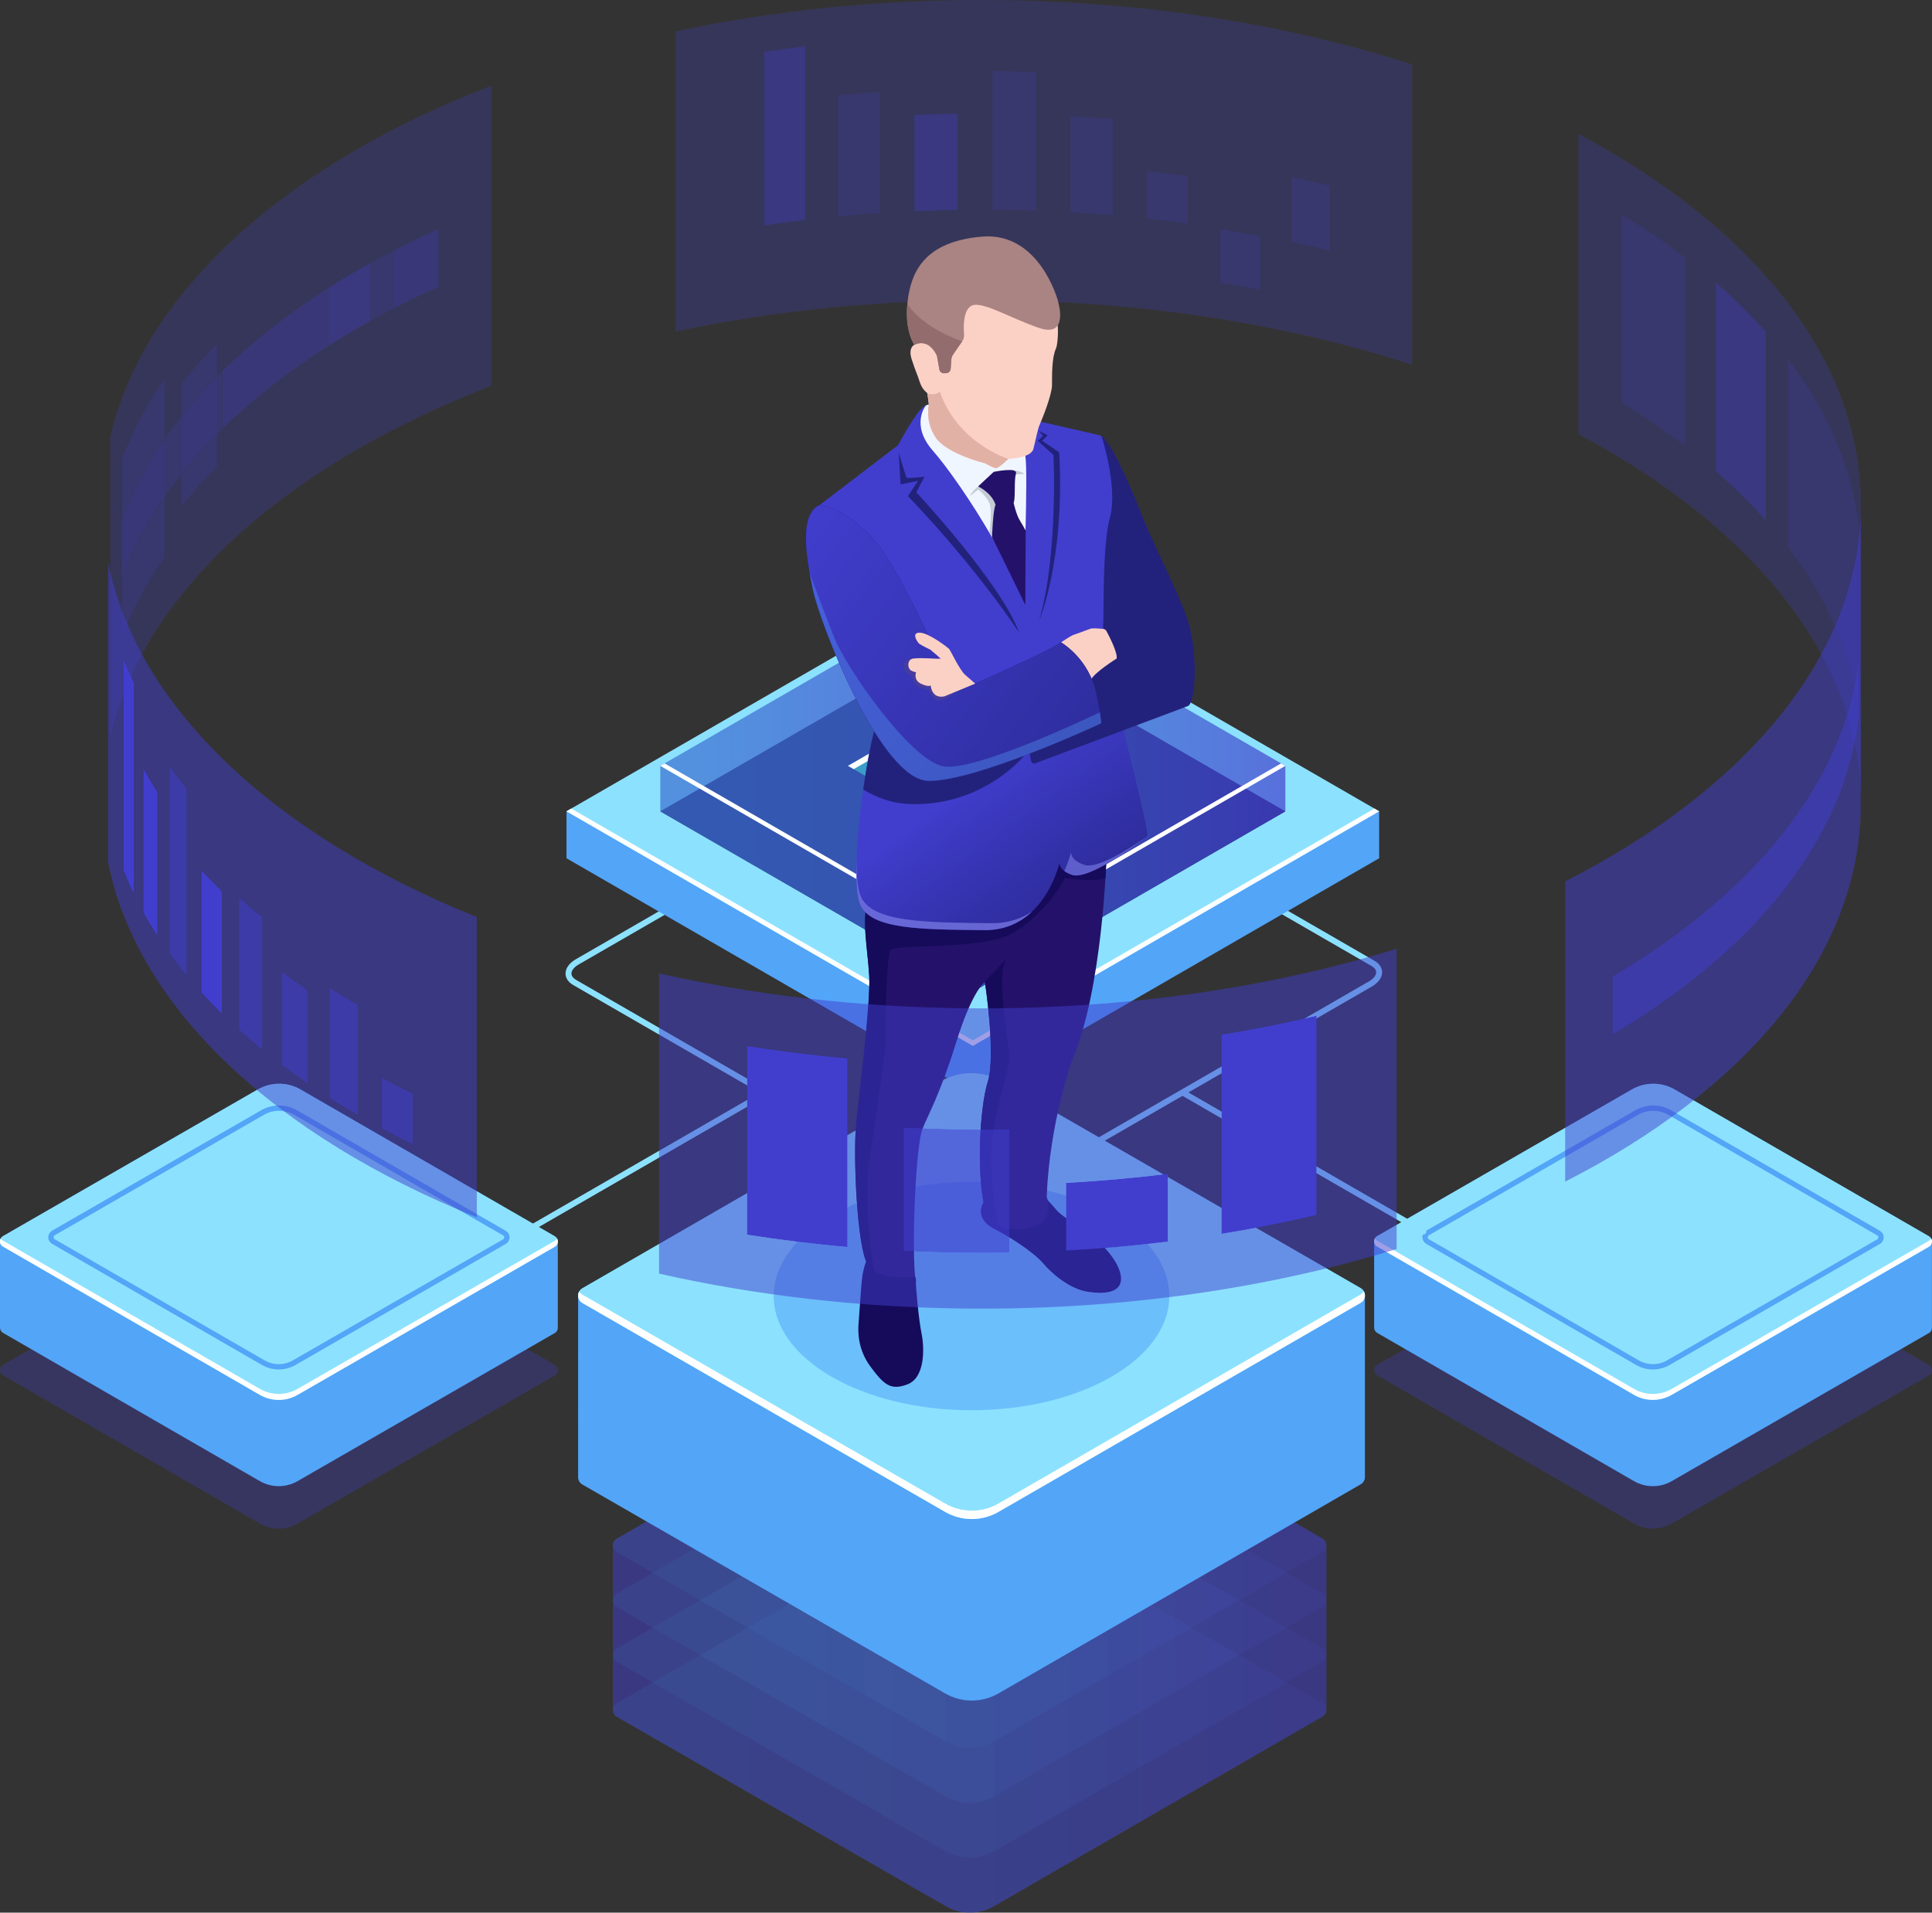 <?xml version="1.0" encoding="UTF-8"?>
<svg id="_Слой_2" data-name="Слой 2" xmlns="http://www.w3.org/2000/svg" xmlns:xlink="http://www.w3.org/1999/xlink" viewBox="0 0 362.67 359.12">
  <rect x="0" y="0" width="362.67" height="359.12" fill="#333333" stroke="none"/>
  <defs>
    <style>
      .cls-1 {
        opacity: .3;
      }

      .cls-1, .cls-2, .cls-3, .cls-4 {
        fill: none;
      }

      .cls-2, .cls-5 {
        opacity: .5;
      }

      .cls-6 {
        fill: #f0f6ff;
      }

      .cls-7 {
        fill: #fff;
      }

      .cls-8 {
        fill: #fcd1c5;
      }

      .cls-9 {
        fill: #936d6d;
      }

      .cls-10 {
        fill: #aa8383;
      }

      .cls-11 {
        fill: #c4ccd6;
      }

      .cls-12 {
        fill: #e2b1a6;
      }

      .cls-13 {
        fill: #24126a;
      }

      .cls-14 {
        fill: #22227c;
      }

      .cls-15 {
        fill: #160a5b;
      }

      .cls-16 {
        fill: #0f054c;
      }

      .cls-17, .cls-5, .cls-18, .cls-19, .cls-20 {
        fill: #413ece;
      }

      .cls-21 {
        fill: #453c9e;
      }

      .cls-22, .cls-23, .cls-24 {
        fill: #53a5f8;
      }

      .cls-25 {
        fill: url(#_Безымянный_градиент_64);
      }

      .cls-26 {
        fill: url(#_Безымянный_градиент_71);
      }

      .cls-27 {
        fill: url(#_Ѕезым_нный_градиент_209-10);
      }

      .cls-3 {
        opacity: .11;
      }

      .cls-28 {
        fill: url(#_Безымянный_градиент_8-4);
      }

      .cls-29 {
        fill: url(#_Безымянный_градиент_8-3);
      }

      .cls-30 {
        fill: url(#_Безымянный_градиент_8-2);
      }

      .cls-31 {
        fill: url(#_Безымянный_градиент_8-7);
      }

      .cls-32 {
        fill: url(#_Безымянный_градиент_8-5);
      }

      .cls-33 {
        fill: url(#_Безымянный_градиент_8-6);
      }

      .cls-34 {
        fill: url(#_Ѕезым_нный_градиент_254-2);
      }

      .cls-34, .cls-35, .cls-36, .cls-37 {
        opacity: .5;
      }

      .cls-35 {
        fill: url(#_Ѕезым_нный_градиент_254-3);
      }

      .cls-4 {
        stroke: #53a5f8;
        stroke-miterlimit: 10;
      }

      .cls-36 {
        fill: url(#_Ѕезым_нный_градиент_254);
      }

      .cls-38 {
        fill: url(#_Ѕезым_нный_градиент_209);
      }

      .cls-39 {
        fill: url(#_Безымянный_градиент_8);
      }

      .cls-40 {
        opacity: .68;
      }

      .cls-40, .cls-41 {
        fill: #7575e0;
      }

      .cls-23 {
        opacity: .56;
      }

      .cls-37 {
        fill: #42e8e0;
      }

      .cls-18 {
        opacity: .88;
      }

      .cls-19 {
        opacity: .75;
      }

      .cls-41 {
        opacity: .78;
      }

      .cls-42 {
        fill: url(#_Ѕезым_нный_градиент_209-4);
      }

      .cls-43 {
        fill: url(#_Ѕезым_нный_градиент_209-3);
      }

      .cls-44 {
        fill: url(#_Ѕезым_нный_градиент_209-2);
      }

      .cls-45 {
        fill: url(#_Ѕезым_нный_градиент_209-8);
      }

      .cls-46 {
        fill: url(#_Ѕезым_нный_градиент_209-5);
      }

      .cls-47 {
        fill: url(#_Ѕезым_нный_градиент_209-7);
      }

      .cls-48 {
        fill: url(#_Ѕезым_нный_градиент_209-6);
      }

      .cls-49 {
        fill: url(#_Ѕезым_нный_градиент_209-9);
      }

      .cls-24 {
        opacity: .35;
      }

      .cls-20 {
        opacity: .97;
      }
    </style>
    <linearGradient id="_Ѕезым_нный_градиент_209" data-name="Ѕезым€нный градиент 209" x1="0" y1="233.17" x2="104.72" y2="233.17" gradientUnits="userSpaceOnUse">
      <stop offset="0" stop-color="#5761d7"/>
      <stop offset=".07" stop-color="#5471d8"/>
      <stop offset=".28" stop-color="#4d9bda"/>
      <stop offset=".48" stop-color="#48bddd"/>
      <stop offset=".67" stop-color="#44d4de"/>
      <stop offset=".85" stop-color="#42e3df"/>
      <stop offset="1" stop-color="#42e8e0"/>
    </linearGradient>
    <linearGradient id="_Безымянный_градиент_8" data-name="Безымянный градиент 8" x1="0" y1="233.17" x2="104.72" y2="233.17" gradientUnits="userSpaceOnUse">
      <stop offset="0" stop-color="#8ce2fe"/>
      <stop offset="1" stop-color="#8ce2fe"/>
    </linearGradient>
    <linearGradient id="_Ѕезым_нный_градиент_209-2" data-name="Ѕезым€нный градиент 209" x1="257.95" x2="362.67" xlink:href="#_Ѕезым_нный_градиент_209"/>
    <linearGradient id="_Безымянный_градиент_8-2" data-name="Безымянный градиент 8" x1="257.95" x2="362.67" xlink:href="#_Безымянный_градиент_8"/>
    <linearGradient id="_Безымянный_градиент_8-3" data-name="Безымянный градиент 8" x1="106.16" y1="182.68" x2="259.45" y2="182.68" xlink:href="#_Безымянный_градиент_8"/>
    <linearGradient id="_Безымянный_градиент_8-4" data-name="Безымянный градиент 8" x1="97.75" y1="218.28" x2="144.24" y2="218.28" xlink:href="#_Безымянный_градиент_8"/>
    <linearGradient id="_Безымянный_градиент_8-5" data-name="Безымянный градиент 8" x1="221.53" y1="218.21" x2="267.75" y2="218.21" xlink:href="#_Безымянный_градиент_8"/>
    <linearGradient id="_Безымянный_градиент_8-6" data-name="Безымянный градиент 8" x1="106.34" y1="152.33" x2="258.89" y2="152.33" xlink:href="#_Безымянный_градиент_8"/>
    <linearGradient id="_Ѕезым_нный_градиент_254" data-name="Ѕезым€нный градиент 254" x1="123.95" y1="152.34" x2="241.28" y2="152.34" gradientUnits="userSpaceOnUse">
      <stop offset="0" stop-color="#42e8e0"/>
      <stop offset=".15" stop-color="#42e3df"/>
      <stop offset=".33" stop-color="#44d4de"/>
      <stop offset=".52" stop-color="#48bddd"/>
      <stop offset=".72" stop-color="#4d9bda"/>
      <stop offset=".93" stop-color="#5471d8"/>
      <stop offset="1" stop-color="#5761d7"/>
    </linearGradient>
    <linearGradient id="_Ѕезым_нный_градиент_254-2" data-name="Ѕезым€нный градиент 254" x1="182.62" y1="131.14" y2="131.14" xlink:href="#_Ѕезым_нный_градиент_254"/>
    <linearGradient id="_Ѕезым_нный_градиент_254-3" data-name="Ѕезым€нный градиент 254" y1="131.14" x2="182.62" y2="131.14" xlink:href="#_Ѕезым_нный_градиент_254"/>
    <linearGradient id="_Ѕезым_нный_градиент_209-3" data-name="Ѕезым€нный градиент 209" x1="-2636.99" y1="321.15" x2="-2503.04" y2="321.15" gradientTransform="translate(-2388) rotate(-180) scale(1 -1)" xlink:href="#_Ѕезым_нный_градиент_209"/>
    <linearGradient id="_Ѕезым_нный_градиент_209-4" data-name="Ѕезым€нный градиент 209" x1="-2636.99" y1="310.85" x2="-2503.04" y2="310.85" gradientTransform="translate(-2388) rotate(-180) scale(1 -1)" xlink:href="#_Ѕезым_нный_градиент_209"/>
    <linearGradient id="_Ѕезым_нный_градиент_209-5" data-name="Ѕезым€нный градиент 209" x1="-2636.99" y1="300.55" x2="-2503.04" y2="300.55" gradientTransform="translate(-2388) rotate(-180) scale(1 -1)" xlink:href="#_Ѕезым_нный_градиент_209"/>
    <linearGradient id="_Ѕезым_нный_градиент_209-6" data-name="Ѕезым€нный градиент 209" x1="-2636.99" y1="290.24" x2="-2503.04" y2="290.24" gradientTransform="translate(-2388) rotate(-180) scale(1 -1)" xlink:href="#_Ѕезым_нный_градиент_209"/>
    <linearGradient id="_Ѕезым_нный_градиент_209-7" data-name="Ѕезым€нный градиент 209" x1="-2644.21" y1="277.43" x2="-2496.52" y2="277.43" gradientTransform="translate(-2388) rotate(-180) scale(1 -1)" xlink:href="#_Ѕезым_нный_градиент_209"/>
    <linearGradient id="_Ѕезым_нный_градиент_209-8" data-name="Ѕезым€нный градиент 209" x1="-2644.21" y1="266.07" x2="-2496.52" y2="266.07" gradientTransform="translate(-2388) rotate(-180) scale(1 -1)" xlink:href="#_Ѕезым_нный_градиент_209"/>
    <linearGradient id="_Ѕезым_нный_градиент_209-9" data-name="Ѕезым€нный градиент 209" x1="-2644.21" y1="254.71" x2="-2496.52" y2="254.71" gradientTransform="translate(-2388) rotate(-180) scale(1 -1)" xlink:href="#_Ѕезым_нный_градиент_209"/>
    <linearGradient id="_Ѕезым_нный_градиент_209-10" data-name="Ѕезым€нный градиент 209" x1="-2644.21" y1="243.35" x2="-2496.52" y2="243.35" gradientTransform="translate(-2388) rotate(-180) scale(1 -1)" xlink:href="#_Ѕезым_нный_градиент_209"/>
    <linearGradient id="_Безымянный_градиент_8-7" data-name="Безымянный градиент 8" x1="-2644.21" y1="243.35" x2="-2496.52" y2="243.35" gradientTransform="translate(-2388) rotate(-180) scale(1 -1)" xlink:href="#_Безымянный_градиент_8"/>
    <linearGradient id="_Безымянный_градиент_64" data-name="Безымянный градиент 64" x1="193.49" y1="138.72" x2="234.48" y2="194.83" gradientUnits="userSpaceOnUse">
      <stop offset="0" stop-color="#413ece"/>
      <stop offset=".04" stop-color="#3e3bc7"/>
      <stop offset=".31" stop-color="#3230a6"/>
      <stop offset=".56" stop-color="#29288f"/>
      <stop offset=".8" stop-color="#232380"/>
      <stop offset="1" stop-color="#22227c"/>
    </linearGradient>
    <linearGradient id="_Безымянный_градиент_71" data-name="Безымянный градиент 71" x1="144.6" y1="101.91" x2="236.38" y2="172.36" gradientUnits="userSpaceOnUse">
      <stop offset="0" stop-color="#413ece"/>
      <stop offset=".34" stop-color="#3735b5"/>
      <stop offset="1" stop-color="#22227c"/>
    </linearGradient>
  </defs>
  <g id="_лой_1" data-name="—лой_1">
    <g>
      <g>
        <g class="cls-1">
          <path class="cls-17" d="m56.41,228.73c-2.48-1.43-5.54-1.43-8.02,0L.56,256.27c-.75.43-.75,1.52,0,1.96l48.22,27.84c2.19,1.26,4.89,1.26,7.08,0l48.29-27.81c.75-.43.75-1.52,0-1.96l-47.75-27.57Z"/>
        </g>
        <g class="cls-3">
          <path class="cls-38" d="m56.41,204.56c-2.48-1.43-5.54-1.43-8.02,0L.56,232.1c-.75.43-.75,1.52,0,1.96l48.22,27.84c2.19,1.26,4.89,1.26,7.08,0l48.29-27.81c.75-.43.75-1.52,0-1.96l-47.75-27.57Z"/>
        </g>
        <path class="cls-22" d="m104.16,232.13l-47.75-27.57c-2.48-1.43-5.54-1.43-8.02,0L.56,232.1c-.38.22-.56.6-.56.98v16.2c0,.38.19.76.56.98l48.22,27.84c2.19,1.26,4.89,1.26,7.08,0l48.29-27.81c.38-.22.56-.6.56-.98v-16.2h0c0-.38-.19-.76-.56-.98Z"/>
        <path class="cls-39" d="m56.41,204.56c-2.48-1.43-5.54-1.43-8.02,0L.56,232.1c-.75.43-.75,1.52,0,1.96l48.22,27.84c2.19,1.26,4.89,1.26,7.08,0l48.29-27.81c.75-.43.75-1.52,0-1.96l-47.75-27.57Z"/>
        <path class="cls-4" d="m55.5,208.9c-1.93-1.11-4.3-1.11-6.23,0l-39.25,22.61c-.62.36-.62,1.24,0,1.6l39.41,22.75c1.79,1.03,4,1.03,5.79,0l39.47-22.73c.62-.36.62-1.24,0-1.6l-39.19-22.63Z"/>
        <path class="cls-7" d="m104.16,232.97l-48.29,27.81c-2.19,1.26-4.89,1.26-7.08,0L.56,232.95c-.19-.11-.32-.25-.42-.42-.29.51-.15,1.21.42,1.53l48.22,27.84c2.19,1.26,4.89,1.26,7.08,0l48.29-27.81c.57-.33.71-1.02.42-1.53-.09.17-.23.31-.42.42Z"/>
      </g>
      <g>
        <g class="cls-1">
          <path class="cls-17" d="m314.35,228.73c-2.48-1.43-5.54-1.43-8.02,0l-47.82,27.54c-.75.43-.75,1.52,0,1.96l48.22,27.84c2.19,1.26,4.89,1.26,7.08,0l48.29-27.81c.75-.43.75-1.52,0-1.96l-47.75-27.57Z"/>
        </g>
        <g class="cls-3">
          <path class="cls-44" d="m314.35,204.56c-2.48-1.43-5.54-1.43-8.02,0l-47.82,27.54c-.75.43-.75,1.52,0,1.96l48.22,27.84c2.19,1.26,4.89,1.26,7.08,0l48.29-27.81c.75-.43.75-1.52,0-1.96l-47.75-27.57Z"/>
        </g>
        <path class="cls-22" d="m362.1,232.13l-47.75-27.57c-2.48-1.43-5.54-1.43-8.02,0l-47.82,27.54c-.38.22-.56.6-.56.98v16.2c0,.38.19.76.56.98l48.22,27.84c2.19,1.26,4.89,1.26,7.08,0l48.29-27.81c.38-.22.56-.6.56-.98v-16.2h0c0-.38-.19-.76-.56-.98Z"/>
        <path class="cls-30" d="m314.35,204.56c-2.48-1.43-5.54-1.43-8.02,0l-47.82,27.54c-.75.43-.75,1.52,0,1.96l48.22,27.84c2.19,1.26,4.89,1.26,7.08,0l48.29-27.81c.75-.43.75-1.52,0-1.96l-47.75-27.57Z"/>
        <path class="cls-4" d="m313.45,208.9c-1.93-1.11-4.3-1.11-6.23,0l-39.25,22.61c-.62.36-.62,1.24,0,1.6l39.41,22.75c1.79,1.03,4,1.03,5.79,0l39.47-22.73c.62-.36.62-1.24,0-1.6l-39.19-22.63Z"/>
        <path class="cls-7" d="m362.1,232.97l-48.29,27.81c-2.19,1.26-4.89,1.26-7.08,0l-48.22-27.84c-.19-.11-.32-.25-.42-.42-.29.51-.15,1.21.42,1.53l48.22,27.84c2.19,1.26,4.89,1.26,7.08,0l48.29-27.81c.57-.33.71-1.02.42-1.53-.09.17-.23.31-.42.42Z"/>
      </g>
      <path class="cls-29" d="m182.61,227.17c-1.19,0-2.33-.25-3.19-.75l-71.82-41.47c-.93-.54-1.44-1.3-1.44-2.16,0-.99.7-1.96,1.92-2.67l70.86-40.91c2.17-1.25,5.35-1.37,7.25-.28l71.82,41.47c.93.54,1.44,1.3,1.44,2.16,0,.99-.7,1.96-1.92,2.67l-70.86,40.91c-1.18.68-2.65,1.02-4.06,1.02Zm-2.64-1.71c1.54.89,4.35.76,6.14-.28l70.86-40.91c.85-.49,1.36-1.13,1.36-1.7,0-.57-.48-.97-.88-1.2l-71.82-41.47c-1.53-.88-4.35-.76-6.14.28l-70.86,40.91c-.85.49-1.36,1.13-1.36,1.7,0,.57.48.97.88,1.2l71.82,41.47Z"/>
      <path class="cls-28" d="m98.31,231.94c-.19,0-.38-.1-.48-.28-.15-.27-.06-.61.2-.76l45.37-26.19c.26-.15.61-.06.76.2.15.27.06.61-.2.76l-45.37,26.19c-.09.05-.18.08-.28.08Z"/>
      <path class="cls-32" d="m267.2,231.79c-.1,0-.19-.02-.28-.08l-45.12-26.05c-.27-.15-.36-.49-.2-.76.15-.27.5-.36.76-.2l45.11,26.05c.27.15.36.49.2.76-.1.18-.29.28-.48.28Z"/>
      <g>
        <g>
          <polygon class="cls-22" points="258.89 152.33 258.89 161.15 182.62 205.18 106.34 161.15 106.34 152.33 258.89 152.33"/>
          <polygon class="cls-33" points="182.62 196.37 106.34 152.33 182.62 108.3 258.89 152.33 182.62 196.37"/>
          <polygon class="cls-7" points="182.62 195.34 107.24 151.82 106.34 152.33 182.62 196.37 258.89 152.33 258 151.82 182.62 195.34"/>
        </g>
        <g>
          <polygon class="cls-16" points="182.62 186.21 123.95 152.34 182.62 118.47 241.28 152.34 182.62 186.21"/>
          <g>
            <polygon class="cls-36" points="182.62 186.21 123.95 152.34 182.62 118.47 241.28 152.34 182.62 186.21"/>
            <g>
              <polygon class="cls-34" points="182.62 109.93 241.28 143.8 241.28 152.34 182.62 118.47 182.62 109.93"/>
              <polygon class="cls-35" points="182.62 118.47 123.95 152.34 123.95 143.8 182.62 109.93 182.62 118.47"/>
              <polygon class="cls-5" points="182.62 177.67 123.95 143.8 182.62 109.93 241.28 143.8 182.62 177.67"/>
              <polygon class="cls-37" points="182.62 157.34 159.18 143.8 182.62 130.27 206.06 143.8 182.62 157.34"/>
              <polygon class="cls-7" points="182.62 131.51 204.98 144.42 206.06 143.8 182.62 130.27 159.18 143.8 160.25 144.42 182.62 131.51"/>
              <polygon class="cls-5" points="182.62 177.67 182.62 186.21 241.28 152.34 241.28 143.8 182.62 177.67"/>
            </g>
            <polygon class="cls-5" points="123.95 143.8 123.95 152.34 182.62 186.21 182.62 177.67 123.95 143.8"/>
          </g>
          <polygon class="cls-7" points="182.62 176.74 124.76 143.34 123.95 143.8 182.62 177.67 241.28 143.8 240.48 143.34 182.62 176.74"/>
        </g>
      </g>
      <g class="cls-2">
        <path class="cls-5" d="m349.19,136.8v-35.43c-.82-12.08-5.6-23.59-13.62-34.11v35.43c8.02,10.52,12.8,22.03,13.62,34.11h0Zm-17.72-39.09v-35.43c-2.83-3.19-5.96-6.27-9.38-9.24v35.43c3.42,2.97,6.55,6.05,9.38,9.24h0Zm-15.19-13.97v-35.43c-3.72-2.84-7.71-5.56-11.96-8.14v35.43c4.24,2.58,8.24,5.3,11.96,8.14h0Zm-19.98-2.23V25.15c32.64,17.32,53.02,42.09,53.02,69.49v56.38c0-27.4-20.38-52.17-53.02-69.49h0Z"/>
        <path class="cls-5" d="m236.6,54.46v-10.18c-2.49-.48-5.01-.92-7.55-1.33v10.18c2.54.41,5.06.85,7.55,1.33h0Zm-13.58-12.41v-9.01c-2.58-.36-5.19-.68-7.81-.96v9.01c2.63.29,5.23.61,7.81.96h0Zm26.66,5.1v-12.28c-2.39-.59-4.81-1.15-7.26-1.68v12.28c2.45.53,4.87,1.09,7.26,1.68h0Zm-40.71-6.67v-18.13c-2.66-.23-5.34-.42-8.04-.58v18.13c2.7.16,5.38.35,8.04.58h0Zm-29.17-1.02v-18.13c-2.73.04-5.45.12-8.15.24v18.13c2.7-.12,5.42-.2,8.15-.24h0Zm-14.49.58v-22.81c-2.67.18-5.32.39-7.96.64v22.81c2.63-.25,5.29-.46,7.96-.64h0Zm29.22-.44V13.51c-2.44-.09-4.9-.14-7.37-.17-.29,0-.58,0-.88,0v26.09c.29,0,.58,0,.88,0,2.47.02,4.93.08,7.37.17h0Zm-43.35,1.72V8.69c-2.6.3-5.18.64-7.74,1.02v32.64c2.56-.37,5.14-.71,7.74-1.02h0ZM126.81,5.89C145.58,1.9,165.93-.2,187.15.01c28.33.28,54.87,4.65,77.95,12.09v56.38c-23.08-7.45-49.62-11.81-77.95-12.09-21.22-.21-41.58,1.88-60.34,5.88V5.89h0Z"/>
        <path class="cls-5" d="m30.9,82.36v-11.35c-3.37,4.85-6.07,9.91-8.01,15.12v33.62c1.95-5.22,4.64-10.27,8.01-15.12v-11.35c.98-1.41,2.01-2.8,3.1-4.17v6.12c2.07-2.6,4.33-5.14,6.78-7.61v-6.12c10.63-10.7,24.8-20.09,41.57-27.65v-10.92c-2.98,1.35-5.88,2.75-8.7,4.21-1.41.73-2.79,1.47-4.16,2.23-10.77,5.98-20.12,12.79-27.75,20.26-.32.32-.64.63-.96.95v-6.12c-2.45,2.47-4.72,5-6.78,7.61v6.12c-1.09,1.37-2.12,2.76-3.1,4.17h0Zm-10.21-.36c6.41-27.51,33.36-51.2,71.59-65.95v56.38c-38.23,14.75-65.18,38.44-71.59,65.95v-56.38h0Z"/>
        <path class="cls-19" d="m40.78,70.59c.32-.32.64-.64.96-.95v10.92c5.7-5.58,12.36-10.79,19.85-15.57,2.54-1.62,5.17-3.18,7.9-4.69v-10.92c1.36-.76,2.75-1.5,4.16-2.23v10.92c2.81-1.46,5.71-2.86,8.7-4.21v-10.92,10.92c-16.77,7.56-30.93,16.95-41.57,27.65v-10.92h0Zm-9.88,11.77c.98-1.41,2.01-2.8,3.1-4.17v10.92c-1.09,1.37-2.12,2.76-3.1,4.17v-10.92h0Z"/>
        <path class="cls-18" d="m73.65,47.15c2.81-1.46,5.71-2.86,8.7-4.21v10.92c-2.98,1.35-5.88,2.75-8.7,4.21v-10.92h0Z"/>
        <path class="cls-18" d="m41.74,69.64c5.7-5.58,12.36-10.79,19.85-15.57v10.92c-7.49,4.77-14.16,9.99-19.85,15.57v-10.92h0Z"/>
        <path class="cls-20" d="m61.59,54.07c2.54-1.62,5.17-3.18,7.9-4.69v10.92c-2.72,1.51-5.36,3.08-7.9,4.69v-10.92h0Z"/>
        <path class="cls-19" d="m22.89,86.14c1.95-5.22,4.64-10.27,8.01-15.12v11.35c-3.37,4.85-6.07,9.91-8.01,15.12v10.92c1.95-5.22,4.64-10.27,8.01-15.12v11.35c-3.37,4.85-6.07,9.91-8.01,15.12v-33.62h0Z"/>
        <path class="cls-18" d="m22.89,97.49c1.95-5.22,4.64-10.27,8.01-15.12v10.92c-3.37,4.85-6.07,9.91-8.01,15.12v-10.92h0Z"/>
        <path class="cls-19" d="m34,89.11c2.07-2.6,4.33-5.14,6.78-7.61v6.12c-2.45,2.47-4.72,5-6.78,7.61v-6.12h0Zm0-17.04c2.07-2.6,4.33-5.14,6.78-7.61v6.12c-2.45,2.47-4.72,5-6.78,7.61v-6.12h0Z"/>
        <path class="cls-18" d="m34,78.19c2.07-2.6,4.33-5.14,6.78-7.61v10.92c-2.45,2.47-4.72,5-6.78,7.61v-10.92h0Z"/>
        <path class="cls-19" d="m335.57,67.26c8.02,10.52,12.8,22.03,13.62,34.11v35.43c-.82-12.08-5.6-23.59-13.62-34.11v-35.43h0Z"/>
        <path class="cls-17" d="m322.09,53.04c3.42,2.97,6.55,6.05,9.38,9.24v35.43c-2.83-3.19-5.96-6.27-9.38-9.24v-35.43h0Z"/>
        <path class="cls-19" d="m304.33,40.18c4.24,2.58,8.24,5.3,11.96,8.14v35.43c-3.72-2.84-7.71-5.56-11.96-8.14v-35.43h0Z"/>
        <path class="cls-19" d="m242.42,33.18c2.45.53,4.87,1.09,7.26,1.68v12.28c-2.39-.59-4.81-1.15-7.26-1.68v-12.28h0Z"/>
        <path class="cls-19" d="m229.05,42.95c2.54.41,5.06.85,7.55,1.33v10.18c-2.49-.48-5.01-.92-7.55-1.33v-10.18h0Z"/>
        <path class="cls-19" d="m215.2,32.07c2.63.29,5.23.61,7.81.96v9.01c-2.58-.36-5.19-.68-7.81-.96v-9.01h0Z"/>
        <path class="cls-19" d="m200.93,21.76c2.7.16,5.38.35,8.04.58v18.13c-2.66-.23-5.34-.42-8.04-.58v-18.13h0Z"/>
        <path class="cls-19" d="m186.28,13.34c.29,0,.58,0,.88,0,2.47.02,4.93.08,7.37.17v26.09c-2.44-.09-4.9-.14-7.37-.17-.29,0-.58,0-.88,0V13.34h0Z"/>
        <path class="cls-17" d="m171.64,21.56c2.7-.12,5.42-.2,8.15-.24v18.13c-2.73.04-5.45.12-8.15.24v-18.13h0Z"/>
        <path class="cls-19" d="m157.34,17.86c2.63-.25,5.29-.46,7.96-.64v22.81c-2.67.18-5.32.39-7.96.64v-22.81h0Z"/>
        <path class="cls-17" d="m143.43,9.7c2.56-.37,5.14-.71,7.74-1.02v32.64c-2.6.3-5.18.64-7.74,1.02V9.7h0Z"/>
      </g>
      <g>
        <g class="cls-3">
          <path class="cls-43" d="m176.84,284.57c3.17-1.83,7.09-1.84,10.26,0l61.17,35.23c.96.56.96,1.95,0,2.5l-61.68,35.61c-2.8,1.62-6.25,1.62-9.06,0l-61.77-35.58c-.96-.56-.96-1.95,0-2.5l61.08-35.26Z"/>
        </g>
        <g class="cls-3">
          <path class="cls-42" d="m176.84,274.26c3.17-1.83,7.09-1.84,10.26,0l61.17,35.23c.96.56.96,1.95,0,2.5l-61.68,35.61c-2.8,1.62-6.25,1.62-9.06,0l-61.77-35.58c-.96-.56-.96-1.95,0-2.5l61.08-35.26Z"/>
        </g>
        <g class="cls-3">
          <path class="cls-46" d="m176.84,263.96c3.17-1.83,7.09-1.84,10.26,0l61.17,35.23c.96.56.96,1.95,0,2.5l-61.68,35.61c-2.8,1.62-6.25,1.62-9.06,0l-61.77-35.58c-.96-.56-.96-1.95,0-2.5l61.08-35.26Z"/>
        </g>
        <g class="cls-3">
          <path class="cls-48" d="m176.84,253.65c3.17-1.83,7.09-1.84,10.26,0l61.17,35.23c.96.56.96,1.95,0,2.5l-61.68,35.61c-2.8,1.62-6.25,1.62-9.06,0l-61.77-35.58c-.96-.56-.96-1.95,0-2.5l61.08-35.26Z"/>
        </g>
        <path class="cls-5" d="m115.76,288.92l61.08-35.26c3.17-1.83,7.09-1.84,10.26,0l61.17,35.23c.48.28.72.76.72,1.25v30.91c0,.49-.24.97-.72,1.25l-61.68,35.61c-2.8,1.62-6.25,1.62-9.06,0l-61.77-35.58c-.48-.28-.72-.76-.72-1.25v-30.91h0c0-.49.24-.97.72-1.25Z"/>
      </g>
      <g>
        <g class="cls-3">
          <path class="cls-47" d="m176.66,237.09c3.5-2.02,7.81-2.02,11.32,0l67.44,38.85c1.06.61,1.06,2.15,0,2.76l-68,39.26c-3.09,1.78-6.9,1.78-9.99,0l-68.11-39.23c-1.06-.61-1.06-2.15,0-2.76l67.34-38.88Z"/>
        </g>
        <g class="cls-3">
          <path class="cls-45" d="m176.66,225.73c3.5-2.02,7.81-2.02,11.32,0l67.44,38.85c1.06.61,1.06,2.15,0,2.76l-68,39.26c-3.09,1.78-6.9,1.78-9.99,0l-68.11-39.23c-1.06-.61-1.06-2.15,0-2.76l67.34-38.88Z"/>
        </g>
        <g class="cls-3">
          <path class="cls-49" d="m176.66,214.37c3.5-2.02,7.81-2.02,11.32,0l67.44,38.85c1.06.61,1.06,2.15,0,2.76l-68,39.26c-3.09,1.78-6.9,1.78-9.99,0l-68.11-39.23c-1.06-.61-1.06-2.15,0-2.76l67.34-38.88Z"/>
        </g>
        <g class="cls-3">
          <path class="cls-27" d="m176.66,203.01c3.5-2.02,7.81-2.02,11.32,0l67.44,38.85c1.06.61,1.06,2.15,0,2.76l-68,39.26c-3.09,1.78-6.9,1.78-9.99,0l-68.11-39.23c-1.06-.61-1.06-2.15,0-2.76l67.34-38.88Z"/>
        </g>
        <path class="cls-22" d="m109.32,241.89l67.34-38.88c3.5-2.02,7.81-2.02,11.32,0l67.44,38.85c.53.31.8.84.8,1.38v34.08c0,.54-.27,1.07-.8,1.38l-68,39.26c-3.09,1.78-6.9,1.78-9.99,0l-68.11-39.23c-.53-.31-.8-.84-.8-1.38v-34.08h0c0-.54.27-1.07.8-1.38Z"/>
        <path class="cls-31" d="m176.66,203.01c3.5-2.02,7.81-2.02,11.32,0l67.44,38.85c1.06.61,1.06,2.15,0,2.76l-68,39.26c-3.09,1.78-6.9,1.78-9.99,0l-68.11-39.23c-1.06-.61-1.06-2.15,0-2.76l67.34-38.88Z"/>
        <path class="cls-7" d="m109.32,243.08l68.11,39.23c3.09,1.78,6.9,1.78,9.99,0l68-39.26c.26-.15.46-.36.59-.59.41.72.21,1.7-.59,2.16l-68,39.26c-3.09,1.78-6.9,1.78-9.99,0l-68.11-39.23c-.8-.46-1-1.44-.59-2.16.13.24.33.44.59.59Z"/>
      </g>
      <ellipse class="cls-23" cx="182.37" cy="243.35" rx="37.13" ry="21.44"/>
      <g>
        <path class="cls-15" d="m196.5,225.17s.9.94,1.84,2.05c.94,1.11,3.57,2.65,4.68,3.34,1.11.69,6.17,4.53,7.23,8.31,1.06,3.78-2.56,4.28-6.27,3.63s-7.17-4.07-8.17-5.31c-1.01-1.23-4.51-4.03-9.06-6.39-4.55-2.35-1.8-5.52-1.8-5.52l11.55-.11Z"/>
        <path class="cls-15" d="m162.75,236.41s-.75,1.7-.96,3.89c-.21,2.19-.52,6.93-.63,8.32-.11,1.39-.16,4.78,2.28,8.03,2.44,3.25,3.7,4.53,6.95,3.26s3.17-6.73,2.6-9.53c-.57-2.8-1.11-9.07-1.05-9.73.06-.66-.19-1.08-.19-1.08l-9-3.16Z"/>
        <path class="cls-13" d="m207.7,160.91s-.68,24.98-6.5,38.24c0,0-4.17,11.68-4.72,25.57,0,0,.96,2.39-.4,4.34-1.37,1.94-9.91,3.72-11.32-2.66-1.41-6.39-.87-18.34.68-23.32,1.55-4.98-.55-18.72-.55-18.72,0,0-2.34,1.49-5.4,11.36-3.06,9.87-5.31,13.63-6.37,16.36-1.05,2.73-2.02,19.45-1.35,27.62,0,0-6.92.98-8.92-2.33-2-3.31-2.67-20.42-2.16-25.88.51-5.46,2.79-22.94,2.48-28.34-.31-5.41-1.44-9.8-.2-15.2,1.24-5.4,37.76-17.4,37.76-17.4l7,10.38Z"/>
        <path class="cls-15" d="m163.15,183.13c-.31-5.41-1.44-9.8-.2-15.2.47-2.03,5.92-4.99,12.54-7.9,11.18-1.02,25.35-2.2,26.33-2.06.88.13,3.19,1.01,5.11,1.78l.78,1.16s-.04,1.52-.19,4c-2.61.78-7.62-.03-7.62-.03-.71,1.75-5.06,7.98-10.48,10.67s-21.27,1.77-22.18,2.79c-.91,1.02-1.09,14.7-.99,16.44.1,1.74-1.49,12.69-2.97,22.36-1.45,9.52.76,21.1.83,21.47-.51-.33-.96-.73-1.27-1.25-2-3.31-2.67-20.42-2.16-25.88.51-5.46,2.79-22.94,2.48-28.34Z"/>
        <path class="cls-25" d="m195.48,79.21s8.1,1.85,10.83,2.49c.45.11.82.42.99.86.79,1.99,2.76,8.18,1.27,17.22-1.83,11.11-1.25,18.58-1.25,18.58l3.75,19.5s4.71,18.58,4.3,19.08c-.41.51-10.85,8.45-14.11,7.34-3.26-1.12-2.19-2.97-2.19-2.97,0,0-2.64,13.46-14.35,13.33-11.7-.13-21.26-.09-23.25-4.82-1.99-4.73.54-24.61,2.61-32.49,2.06-7.87,6.97-23.57,6.97-23.57l-17.14-18.97,14.65-11.19s3.5-6.5,4.94-7.33c1.44-.83,2.19-.13,2.19-.13l19.79,3.05Z"/>
        <g>
          <path class="cls-40" d="m201.06,159.99c-.01.68.38,1.68,2.49,2.4,2.27.78,7.84-2.6,11.49-5.15-1.82,1.52-10.79,8.06-13.78,7.04-.65-.22-1.12-.47-1.47-.73.67-1.5,1.07-2.79,1.27-3.56Z"/>
          <path class="cls-41" d="m161.56,168.25c2.1,4.99,12.18,4.95,24.53,5.09,3.14.03,5.66-.86,7.68-2.21-2.14,2.04-5.07,3.57-9.05,3.52-11.7-.13-21.26-.09-23.25-4.82-.65-1.55-.82-4.74-.67-8.6-.03,3.13.19,5.67.76,7.02Z"/>
        </g>
        <path class="cls-6" d="m173.81,76.12s-2.99,3.62,1.31,8.51c2.65,3.01,7.21,9.49,11.09,16.23,2.43,4.21,4.67,6.45,5.94,10.07,0,0,.18-4.29.35-10.93.16-6.26.25-12.76-.03-14.4-.58-3.37-15.36-11.12-18.66-9.48Z"/>
        <path class="cls-8" d="m185,87.01s1.53.95,2.06.87c.53-.08,2.23-1.73,2.23-1.73,0,0,4.25-.08,4.71-1.9.46-1.82.77-3.65,1.2-4.6.43-.95,2.26-5.49,2.28-7.33.01-1.84-.06-5.13.74-6.88.8-1.74,1.87-19.18-14.97-18.68s-11.61,17.97-11.61,17.97c0,0-1.23.52-.49,2.77.74,2.25.91,2.48,1.29,3.6.38,1.12.57,1.83,1.64,2.74l.28,2.07s-.8,3.17,1.29,6.24c2.09,3.08,9.34,4.84,9.34,4.84Z"/>
        <path class="cls-14" d="m206.77,81.9s1.79.27,7.62,14.92c3.25,8.18,8.27,16.64,9.33,22.72,1.06,6.08.47,12.57-.73,13.03-1.16.44-22.08,8.27-28.63,10.74-.36.14-.76-.09-.82-.47l-1.81-10.11,12.99-5.02s2.47-3.02,4.8-4.16c0,0-2.6-4.8-2.44-6.11.17-1.31-.23-14.86,1.29-20.38,1.52-5.52-1.59-15.17-1.59-15.17Z"/>
        <path class="cls-8" d="m199.16,120.62s1.79-1.2,2.23-1.37c.44-.17,2.83-.99,3.29-1.19.34-.15,1.73-.04,2.43.03.25.03.47.17.59.4.55,1.03,2.09,4.01,1.92,5.15,0,0-4.32,2.73-4.81,3.95l-.69.15s-2.9-6.21-4.97-7.11Z"/>
        <path class="cls-14" d="m164.08,137.34c.5-1.89,1.16-4.24,1.88-6.71l26.3,11.27s-7.87,9.68-21.67,9.06c-3.77-.17-6.52-1.53-8.55-2.7.61-4.3,1.35-8.28,2.04-10.92Z"/>
        <path class="cls-13" d="m153.91,94.8s6.94.95,12.54,9.84c5.6,8.88,9.69,19.16,9.69,19.16l.19,1.16c.5,3.02,3.72,4.75,6.52,3.5,5.92-2.64,14.68-6.64,16.31-7.84,0,0,5.24,2.9,6.67,9.74,1.14,5.46.85,5.47.85,5.47,0,0-23.35,10.9-32.37,10.79-9.02-.11-20.46-29.76-21.72-35.89-1.26-6.13-2.65-14.21,1.32-15.94Z"/>
        <path class="cls-26" d="m153.91,94.8s6.94.95,12.54,9.84c5.6,8.88,9.69,19.16,9.69,19.16l.19,1.16c.5,3.02,3.72,4.75,6.52,3.5,5.92-2.64,14.68-6.64,16.31-7.84,0,0,5.24,2.9,6.67,9.74,1.14,5.46.85,5.47.85,5.47,0,0-23.35,10.9-32.37,10.79-9.02-.11-20.46-29.76-21.72-35.89-1.26-6.13-2.65-14.21,1.32-15.94Z"/>
        <path class="cls-21" d="m179.49,129.84s-2.95,2.75-4.23,1.25c-1.28-1.51-.9-1.68-.9-1.68,0,0-2.65-.02-2.97-1.68-.32-1.66-1.63-.78-1.7-2.63-.07-1.85,2.15-1.47,2.15-1.47l7.66,6.22Z"/>
        <path class="cls-8" d="m183.05,128.36s-.81-.75-1.86-1.64c-1.04-.88-2.73-4.54-3.02-4.86-.29-.32-3.81-3.03-5.51-3.07-1.7-.05-.44,1.85-.05,2.12.39.27,2.05,1.09,2.05,1.09,0,0,1.71,1.43,1.9,1.64.19.21-4.74-.34-5.53.14-.78.48-.6,1.74-.05,2.09.55.34.98.33.98.33,0,0-.56,1.49.93,2.18,1.48.69,1.82.31,1.82.31,0,0,.13,2.57,2.57,2.06l5.76-2.38Z"/>
        <path class="cls-10" d="m198.6,56.55s2.2,7-3.59,5.01c-5.78-1.99-11.02-5.32-12.83-4.05-1.38.97-1.32,3.93-1.21,5.28.04.46-.08.92-.35,1.3l-1.71,2.49c-.19.28-.31.61-.33.95l-.12,1.73c-.03.44-.38.78-.82.81l-.39.02c-.44.03-.83-.28-.91-.72l-.45-2.55s-1.36-3.43-4.24-2.08c0,0-1.92-2.59-1.28-8.11.64-5.53,3.12-11.28,13.97-12.2,10.85-.92,14.27,12.11,14.27,12.11Z"/>
        <path class="cls-11" d="m182.02,93.17l1.62-1.26s1.5,1.25,2.09,2.57c.59,1.32,0,5.53,0,5.53l.49.85.61-1.11.51-4.97s-.55-3.67-.61-3.77c-.05-.09-3.13.33-3.13.33,0,0-1.07.81-1.59,1.84Z"/>
        <path class="cls-11" d="m189.82,88.22s1.73.12,2.52.76c0,0-1.82.09-2.11.12-.29.03-.41-.89-.41-.89Z"/>
        <path class="cls-13" d="m186.52,88.61l-2.91,2.72s2.56,1.18,3.27,3.46c0,0,3.17.59,3.46-.56.29-1.15,0-4.04.37-5.32.38-1.28-4.18-.31-4.18-.31Z"/>
        <path class="cls-13" d="m190.21,94.17s.54,2.38,1.13,3.37c.59.98,1.2,2.09,1.2,2.09l-.07,13.97s-5.14-10.59-6.25-12.73c0,0,.17-5.1.66-6.07.49-.96,3.34-.62,3.34-.62Z"/>
        <path class="cls-12" d="m176.42,73.53c3.37,9.74,12.87,12.63,12.87,12.63,0,0-1.7,1.65-2.23,1.73-.53.08-2.06-.87-2.06-.87,0,0-7.25-1.76-9.34-4.84-2.09-3.08-1.29-6.24-1.29-6.24l-.28-2.07c1.51.49,2.33-.33,2.33-.33Z"/>
        <path class="cls-14" d="m168.7,84.93s1.33,4.6,1.5,4.77,3.35-.19,3.35-.19l-1.54,2.92s15.98,17.14,19.3,26.36c0,0-7.56-11.69-20.87-25.64l1.88-2.85-3.27.64-.35-6Z"/>
        <path class="cls-14" d="m194.95,80.87l.85.97-1,.93,2.96,2.67s.9,18.75-2.71,31.17c0,0,4.9-11.39,3.79-31.68l-3.2-2.17,1.05-1.03-1.74-.86Z"/>
        <path class="cls-15" d="m184.88,184.34s-.04.02-.11.09l4.14-4.41c-1.91,2.7.29,15.04.52,17.86.23,2.83-2.21,8.66-3.12,15.5-.91,6.83.96,16.57.96,16.6-1.18-.69-2.13-1.83-2.52-3.6-1.41-6.39-.87-18.34.68-23.32,1.55-4.98-.55-18.72-.55-18.72Z"/>
        <path class="cls-24" d="m174.31,146.63c-9.02-.11-20.46-29.76-21.72-35.89-.21-1.02-.42-2.1-.61-3.19.03.09,2.37,6.49,4.62,12.17,2.27,5.72,14.32,23.04,20.48,24.17,5.55,1.02,25.53-8.31,29.4-10.15.35,2.08.2,2.1.2,2.1,0,0-23.35,10.9-32.37,10.79Z"/>
        <path class="cls-9" d="m177.24,70.09c-.44.03-.83-.28-.91-.72l-.45-2.55s-1.36-3.43-4.24-2.08c0,0-1.81-2.46-1.32-7.68,3.2,4.8,10.3,7.02,10.3,7.02l-1.71,2.49c-.19.28-.31.61-.33.95l-.12,1.73c-.03.44-.38.78-.82.81l-.39.02Z"/>
      </g>
      <g>
        <path class="cls-5" d="m71.63,211.87v-9.53c1.91,1.02,3.86,2.02,5.85,2.99v9.53c-1.99-.97-3.94-1.97-5.85-2.99h0Zm-18.76-11.9v-17.55c1.59,1.19,3.22,2.37,4.9,3.52v17.55c-1.68-1.15-3.31-2.32-4.9-3.52h0Zm8.94,6.18v-20.7c1.75,1.11,3.55,2.2,5.39,3.26v20.7c-1.84-1.06-3.64-2.15-5.39-3.26h0Zm-23.99-19.77v-22.97c1.22,1.34,2.49,2.66,3.81,3.96v22.97c-1.32-1.3-2.6-2.62-3.81-3.96h0Zm7.03,6.99v-24.89c1.41,1.27,2.87,2.52,4.37,3.75v24.89c-1.51-1.23-2.97-2.48-4.37-3.75h0Zm-17.93-22.02v-26.98c.81,1.46,1.68,2.91,2.61,4.34v26.98c-.93-1.43-1.8-2.88-2.61-4.34h0Zm4.9,7.67v-35.1c1.02,1.4,2.09,2.79,3.23,4.16v35.1c-1.13-1.37-2.21-2.76-3.23-4.16h0Zm-8.64-15.63v-39.64c.59,1.51,1.24,3.01,1.95,4.49v39.64c-.71-1.48-1.37-2.98-1.95-4.5h0Zm66.33,8.8c-37.72-15.19-63.77-39.2-69.23-66.7v56.38c5.46,27.5,31.52,51.5,69.23,66.7v-56.38h0Z"/>
        <path class="cls-5" d="m200.11,234.81v-12.72c6.49-.35,12.87-.92,19.12-1.7v12.72c-6.25.77-12.63,1.34-19.12,1.7h0Zm-30.5.06v-23.18c3.89.2,7.82.32,11.78.36,2.71.03,5.4.02,8.08-.03v23.18c-2.68.05-5.37.06-8.08.03-3.96-.04-7.89-.16-11.78-.36h0Zm-29.4-3.04v-35.43c6.15.97,12.44,1.75,18.86,2.31v35.43c-6.42-.56-12.71-1.34-18.86-2.31h0Zm89.06-.15v-37.42c6.1-.99,12.06-2.18,17.86-3.55v37.42c-5.8,1.37-11.76,2.56-17.86,3.55h0Zm32.9-53.54c-24.03,7.39-51.59,11.47-80.79,11.18-20.35-.2-39.78-2.51-57.66-6.56v56.38c17.88,4.05,37.31,6.35,57.66,6.56,29.2.29,56.76-3.78,80.79-11.18v-56.38h0Z"/>
        <path class="cls-5" d="m302.68,194.27v-10.92c26.31-15.53,43.43-36.25,46.23-59.29v10.92c-2.8,23.04-19.93,43.75-46.23,59.29h0Zm46.61-41.57v-56.38c-.84,27.57-22.15,52.19-55.48,69.16v56.38c33.33-16.97,54.64-41.59,55.48-69.16h0Z"/>
        <path class="cls-19" d="m348.91,124.06c-2.8,23.04-19.93,43.75-46.23,59.29v10.92c26.31-15.53,43.43-36.25,46.23-59.29v-10.92h0Z"/>
        <path class="cls-17" d="m159.08,198.71c-6.42-.56-12.71-1.34-18.86-2.31v35.43c6.15.97,12.44,1.75,18.86,2.31v-35.43h0Z"/>
        <path class="cls-17" d="m219.23,220.4c-6.25.77-12.63,1.34-19.12,1.7v12.72c6.49-.35,12.87-.92,19.12-1.7v-12.72h0Z"/>
        <path class="cls-17" d="m247.14,190.71c-5.8,1.37-11.76,2.56-17.86,3.55v37.42c6.1-.99,12.06-2.18,17.86-3.55v-37.42h0Z"/>
        <path class="cls-19" d="m189.47,212.02c-2.68.05-5.37.06-8.08.03-3.96-.04-7.89-.16-11.78-.36v23.18c3.89.2,7.82.32,11.78.36,2.71.03,5.4.02,8.08-.03v-23.18h0Z"/>
        <path class="cls-17" d="m25.14,128.25c-.71-1.48-1.37-2.98-1.95-4.49v39.64c.59,1.51,1.24,3.01,1.95,4.49v-39.64h0Z"/>
        <path class="cls-17" d="m29.54,148.71c-.93-1.43-1.8-2.88-2.61-4.34v26.98c.81,1.46,1.68,2.91,2.61,4.34v-26.98h0Z"/>
        <path class="cls-19" d="m35.06,148.09c-1.13-1.37-2.21-2.76-3.23-4.16v35.1c1.02,1.4,2.09,2.79,3.23,4.16v-35.1h0Z"/>
        <path class="cls-17" d="m41.64,167.37c-1.32-1.3-2.6-2.62-3.81-3.96v22.97c1.22,1.34,2.49,2.66,3.81,3.96v-22.97h0Z"/>
        <path class="cls-19" d="m49.23,172.23c-1.51-1.23-2.97-2.48-4.37-3.75v24.89c1.41,1.27,2.87,2.52,4.37,3.75v-24.89h0Z"/>
        <path class="cls-19" d="m57.77,185.93c-1.68-1.15-3.31-2.32-4.9-3.52v17.55c1.59,1.19,3.22,2.37,4.9,3.52v-17.55h0Z"/>
        <path class="cls-19" d="m67.21,188.71c-1.84-1.06-3.64-2.15-5.39-3.26v20.7c1.75,1.11,3.55,2.2,5.39,3.26v-20.7h0Z"/>
        <path class="cls-19" d="m77.49,205.34c-1.99-.97-3.94-1.97-5.85-2.99v9.53c1.91,1.02,3.86,2.02,5.85,2.99v-9.53h0Z"/>
      </g>
    </g>
  </g>
</svg>
